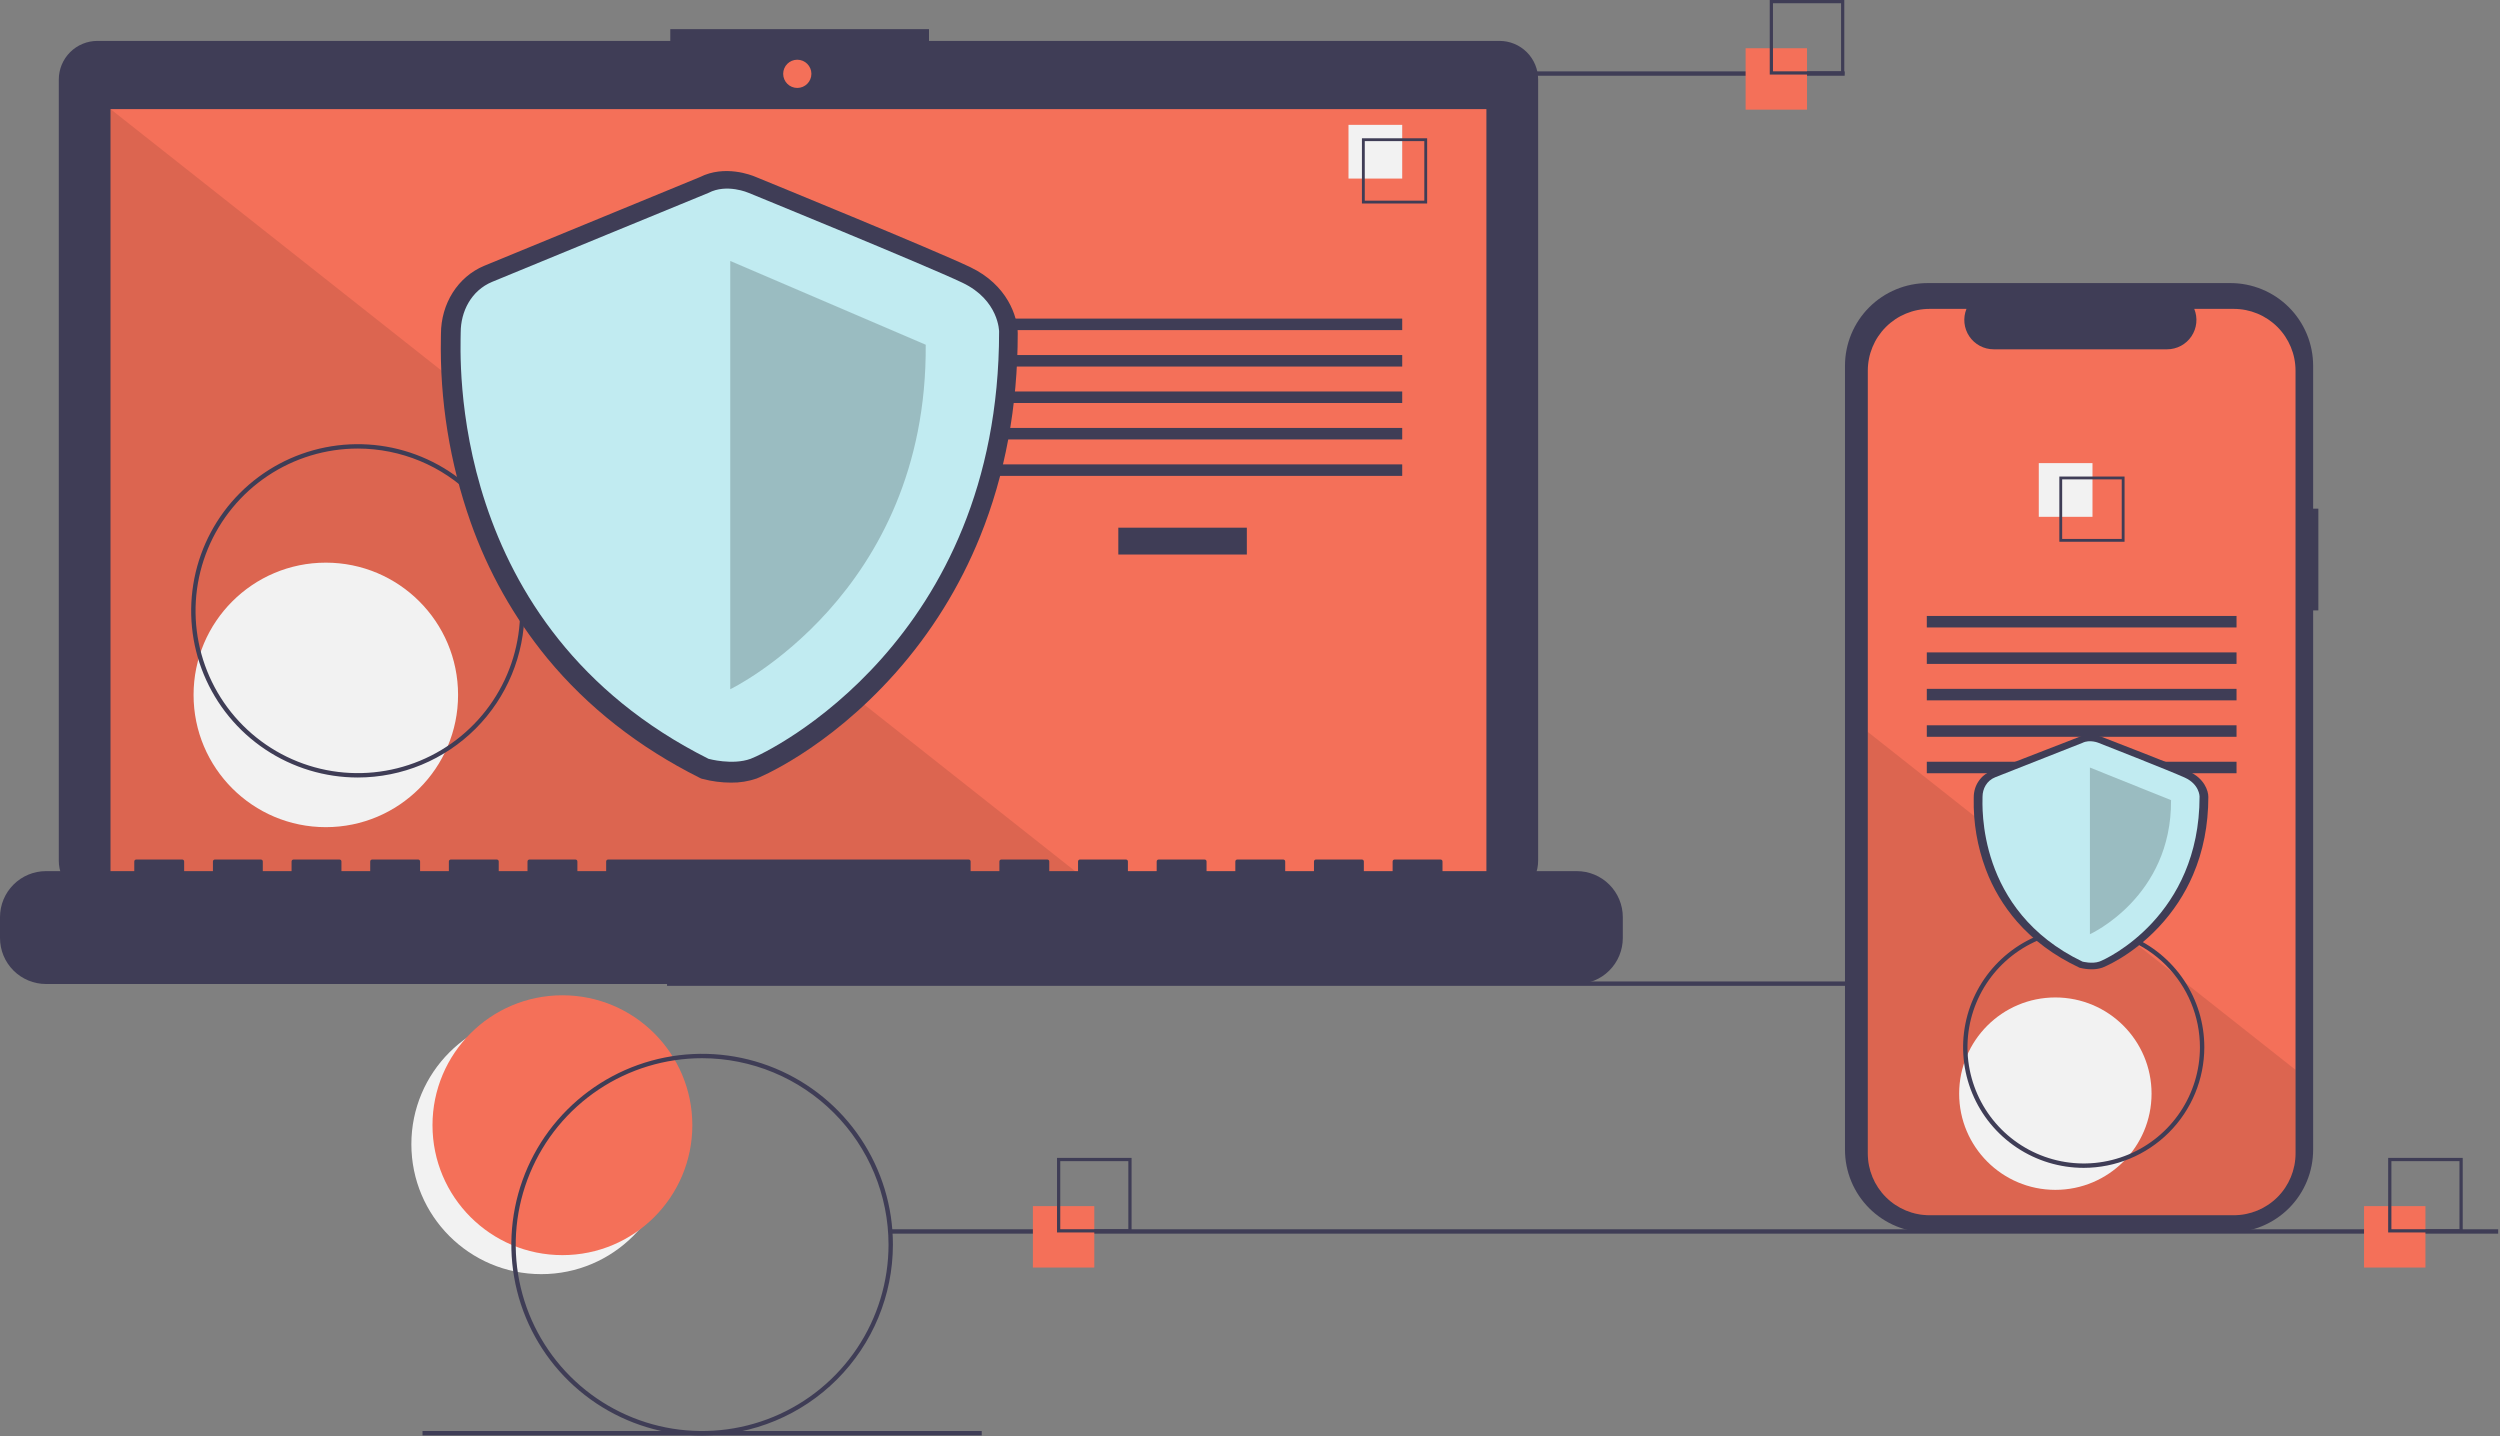 <svg width="1140" height="655" viewBox="0 0 1140 655" fill="none" xmlns="http://www.w3.org/2000/svg">
<rect x="0" y="0" width="1140" height="655" fill="#808080" stroke="none"/>
<g clip-path="url(#clip0_5_332)">
<path d="M246.827 581.008C279.546 581.008 306.07 554.484 306.07 521.765C306.07 489.046 279.546 462.521 246.827 462.521C214.108 462.521 187.583 489.046 187.583 521.765C187.583 554.484 214.108 581.008 246.827 581.008Z" fill="#F2F2F2"/>
<path d="M256.46 572.338C289.179 572.338 315.703 545.814 315.703 513.095C315.703 480.376 289.179 453.852 256.46 453.852C223.741 453.852 197.217 480.376 197.217 513.095C197.217 545.814 223.741 572.338 256.46 572.338Z" fill="#F47059"/>
<path d="M1037.17 447.543H304.171V449.543H1037.17V447.543Z" fill="#3F3D56"/>
<path d="M683.793 18.652H423.623V13.29H305.652V18.652H44.41C42.099 18.652 39.81 19.108 37.675 19.992C35.54 20.876 33.6 22.173 31.966 23.807C30.332 25.441 29.035 27.381 28.151 29.516C27.267 31.651 26.811 33.94 26.811 36.251V392.503C26.811 397.17 28.666 401.647 31.966 404.947C35.266 408.247 39.743 410.102 44.41 410.102H683.793C688.46 410.102 692.936 408.247 696.237 404.947C699.537 401.647 701.391 397.17 701.391 392.503V36.251C701.391 33.94 700.936 31.651 700.052 29.516C699.167 27.381 697.871 25.441 696.237 23.807C694.603 22.173 692.663 20.876 690.527 19.992C688.392 19.108 686.104 18.652 683.793 18.652V18.652Z" fill="#3F3D56"/>
<path d="M677.797 49.753H50.406V403.666H677.797V49.753Z" fill="#F47059"/>
<path d="M363.565 40.102C367.119 40.102 370 37.221 370 33.667C370 30.113 367.119 27.232 363.565 27.232C360.011 27.232 357.13 30.113 357.13 33.667C357.13 37.221 360.011 40.102 363.565 40.102Z" fill="#F47059"/>
<path opacity="0.1" d="M498.374 403.667H50.406V49.754L498.374 403.667Z" fill="black"/>
<path d="M148.574 377.183C181.88 377.183 208.88 350.183 208.88 316.877C208.88 283.57 181.88 256.57 148.574 256.57C115.267 256.57 88.267 283.57 88.267 316.877C88.267 350.183 115.267 377.183 148.574 377.183Z" fill="#F2F2F2"/>
<path d="M568.558 240.622H509.953V252.867H568.558V240.622Z" fill="#3F3D56"/>
<path d="M639.409 145.279H439.102V150.527H639.409V145.279Z" fill="#3F3D56"/>
<path d="M639.409 161.898H439.102V167.147H639.409V161.898Z" fill="#3F3D56"/>
<path d="M639.409 178.518H439.102V183.766H639.409V178.518Z" fill="#3F3D56"/>
<path d="M639.409 195.137H439.102V200.385H639.409V195.137Z" fill="#3F3D56"/>
<path d="M639.409 211.756H439.102V217.005H639.409V211.756Z" fill="#3F3D56"/>
<path d="M639.409 56.934H614.917V81.425H639.409V56.934Z" fill="#F2F2F2"/>
<path d="M650.78 92.797H621.04V63.057H650.78V92.797ZM622.333 91.504H649.487V64.35H622.333V91.504Z" fill="#3F3D56"/>
<path d="M719.007 397.232H657.778V392.82C657.778 392.706 657.755 392.592 657.711 392.486C657.667 392.38 657.603 392.283 657.522 392.202C657.44 392.121 657.344 392.056 657.238 392.012C657.132 391.968 657.018 391.946 656.903 391.946H635.91C635.795 391.946 635.682 391.968 635.575 392.012C635.469 392.056 635.373 392.121 635.292 392.202C635.21 392.283 635.146 392.38 635.102 392.486C635.058 392.592 635.035 392.706 635.035 392.82V397.232H621.915V392.82C621.915 392.706 621.892 392.592 621.848 392.486C621.804 392.38 621.74 392.283 621.659 392.202C621.577 392.121 621.481 392.056 621.375 392.012C621.269 391.968 621.155 391.946 621.04 391.946H600.047C599.932 391.946 599.819 391.968 599.713 392.012C599.606 392.056 599.51 392.121 599.429 392.202C599.348 392.283 599.283 392.38 599.239 392.486C599.195 392.592 599.173 392.706 599.173 392.82V397.232H586.052V392.82C586.052 392.706 586.029 392.592 585.985 392.486C585.942 392.38 585.877 392.283 585.796 392.202C585.715 392.121 585.618 392.056 585.512 392.012C585.406 391.968 585.292 391.946 585.177 391.946H564.184C564.07 391.946 563.956 391.968 563.85 392.012C563.744 392.056 563.647 392.121 563.566 392.202C563.485 392.283 563.42 392.38 563.376 392.486C563.332 392.592 563.31 392.706 563.31 392.82V397.232H550.189V392.82C550.189 392.706 550.167 392.592 550.123 392.486C550.079 392.38 550.014 392.283 549.933 392.202C549.852 392.121 549.755 392.056 549.649 392.012C549.543 391.968 549.429 391.946 549.314 391.946H528.322C528.207 391.946 528.093 391.968 527.987 392.012C527.881 392.056 527.784 392.121 527.703 392.202C527.622 392.283 527.557 392.38 527.513 392.486C527.469 392.592 527.447 392.706 527.447 392.82V397.232H514.326V392.82C514.326 392.706 514.304 392.592 514.26 392.486C514.216 392.38 514.151 392.283 514.07 392.202C513.989 392.121 513.892 392.056 513.786 392.012C513.68 391.968 513.566 391.946 513.452 391.946H492.459C492.344 391.946 492.23 391.968 492.124 392.012C492.018 392.056 491.921 392.121 491.84 392.202C491.759 392.283 491.694 392.38 491.651 392.486C491.607 392.592 491.584 392.706 491.584 392.82V397.232H478.463V392.82C478.463 392.706 478.441 392.592 478.397 392.486C478.353 392.38 478.288 392.283 478.207 392.202C478.126 392.121 478.03 392.056 477.923 392.012C477.817 391.968 477.704 391.946 477.589 391.946H456.596C456.481 391.946 456.367 391.968 456.261 392.012C456.155 392.056 456.058 392.121 455.977 392.202C455.896 392.283 455.832 392.38 455.788 392.486C455.744 392.592 455.721 392.706 455.721 392.82V397.232H442.6V392.82C442.6 392.706 442.578 392.592 442.534 392.486C442.49 392.38 442.425 392.283 442.344 392.202C442.263 392.121 442.167 392.056 442.06 392.012C441.954 391.968 441.841 391.946 441.726 391.946H277.281C277.166 391.946 277.053 391.968 276.947 392.012C276.84 392.056 276.744 392.121 276.663 392.202C276.582 392.283 276.517 392.38 276.473 392.486C276.429 392.592 276.407 392.706 276.407 392.82V397.232H263.286V392.82C263.286 392.706 263.263 392.592 263.219 392.486C263.176 392.38 263.111 392.283 263.03 392.202C262.949 392.121 262.852 392.056 262.746 392.012C262.64 391.968 262.526 391.946 262.411 391.946H241.418C241.304 391.946 241.19 391.968 241.084 392.012C240.978 392.056 240.881 392.121 240.8 392.202C240.719 392.283 240.654 392.38 240.61 392.486C240.566 392.592 240.544 392.706 240.544 392.82V397.232H227.423V392.82C227.423 392.706 227.401 392.592 227.357 392.486C227.313 392.38 227.248 392.283 227.167 392.202C227.086 392.121 226.989 392.056 226.883 392.012C226.777 391.968 226.663 391.946 226.548 391.946H205.556C205.441 391.946 205.327 391.968 205.221 392.012C205.115 392.056 205.018 392.121 204.937 392.202C204.856 392.283 204.791 392.38 204.747 392.486C204.703 392.592 204.681 392.706 204.681 392.82V397.232H191.56V392.82C191.56 392.706 191.538 392.592 191.494 392.486C191.45 392.38 191.385 392.283 191.304 392.202C191.223 392.121 191.126 392.056 191.02 392.012C190.914 391.968 190.8 391.946 190.686 391.946H169.693C169.578 391.946 169.464 391.968 169.358 392.012C169.252 392.056 169.155 392.121 169.074 392.202C168.993 392.283 168.928 392.38 168.885 392.486C168.841 392.592 168.818 392.706 168.818 392.82V397.232H155.697V392.82C155.697 392.706 155.675 392.592 155.631 392.486C155.587 392.38 155.522 392.283 155.441 392.202C155.36 392.121 155.264 392.056 155.157 392.012C155.051 391.968 154.938 391.946 154.823 391.946H133.83C133.715 391.946 133.601 391.968 133.495 392.012C133.389 392.056 133.292 392.121 133.211 392.202C133.13 392.283 133.066 392.38 133.022 392.486C132.978 392.592 132.955 392.706 132.955 392.82V397.232H119.835V392.82C119.835 392.706 119.812 392.592 119.768 392.486C119.724 392.38 119.66 392.283 119.578 392.202C119.497 392.121 119.401 392.056 119.295 392.012C119.188 391.968 119.075 391.946 118.96 391.946H97.967C97.852 391.946 97.738 391.968 97.632 392.012C97.526 392.056 97.43 392.121 97.348 392.202C97.267 392.283 97.203 392.38 97.159 392.486C97.115 392.592 97.092 392.706 97.092 392.82V397.232H83.972V392.82C83.972 392.706 83.949 392.592 83.905 392.486C83.861 392.38 83.797 392.283 83.715 392.202C83.634 392.121 83.538 392.056 83.432 392.012C83.326 391.968 83.212 391.946 83.097 391.946H62.104C61.989 391.946 61.875 391.968 61.769 392.012C61.663 392.056 61.567 392.121 61.486 392.202C61.404 392.283 61.34 392.38 61.296 392.486C61.252 392.592 61.229 392.706 61.229 392.82V397.232H20.993C15.425 397.232 10.086 399.444 6.149 403.381C2.212 407.318 5.30432e-06 412.657 0 418.225V427.717C1.5913e-05 433.285 2.212 438.625 6.149 442.562C10.086 446.499 15.425 448.71 20.993 448.71H719.007C724.575 448.71 729.914 446.499 733.851 442.562C737.788 438.625 740 433.285 740 427.717V418.225C740 412.657 737.788 407.318 733.851 403.381C729.914 399.444 724.575 397.232 719.007 397.232Z" fill="#3F3D56"/>
<path d="M163.171 354.543C148.14 354.543 133.446 350.086 120.948 341.735C108.45 333.384 98.709 321.514 92.957 307.627C87.204 293.74 85.699 278.459 88.632 263.716C91.564 248.974 98.802 235.432 109.431 224.803C120.06 214.174 133.602 206.936 148.345 204.003C163.087 201.071 178.368 202.576 192.255 208.328C206.143 214.08 218.012 223.822 226.363 236.32C234.714 248.818 239.171 263.512 239.171 278.543C239.149 298.692 231.134 318.01 216.886 332.258C202.639 346.506 183.321 354.52 163.171 354.543ZM163.171 204.543C148.536 204.543 134.228 208.883 122.059 217.014C109.89 225.145 100.405 236.703 94.804 250.224C89.203 263.746 87.738 278.625 90.593 292.98C93.449 307.334 100.496 320.52 110.846 330.869C121.195 341.218 134.38 348.266 148.735 351.121C163.089 353.976 177.968 352.511 191.49 346.91C205.012 341.309 216.569 331.824 224.7 319.655C232.831 307.486 237.171 293.179 237.171 278.543C237.149 258.924 229.346 240.114 215.473 226.242C201.6 212.369 182.791 204.565 163.171 204.543V204.543Z" fill="#3F3D56"/>
<path d="M841.171 32.544H586.171V34.544H841.171V32.544Z" fill="#3F3D56"/>
<path d="M1139.17 560.543H406.171V562.543H1139.17V560.543Z" fill="#3F3D56"/>
<path d="M447.671 652.543H192.672V654.543H447.671V652.543Z" fill="#3F3D56"/>
<path d="M499 550H471V578H499V550Z" fill="#F47059"/>
<path d="M516 562H482V528H516V562ZM483.478 560.522H514.522V529.478H483.478V560.522Z" fill="#3F3D56"/>
<path d="M824 22H796V50H824V22Z" fill="#F47059"/>
<path d="M841 34H807V0H841V34ZM808.478 32.522H839.522V1.478H808.478V32.522Z" fill="#3F3D56"/>
<path d="M1106 550H1078V578H1106V550Z" fill="#F47059"/>
<path d="M1123 562H1089V528H1123V562ZM1090.48 560.522H1121.52V529.478H1090.48V560.522Z" fill="#3F3D56"/>
<path d="M1057.17 231.958H1054.79V166.797C1054.79 161.844 1053.82 156.94 1051.92 152.364C1050.03 147.789 1047.25 143.631 1043.75 140.129C1040.24 136.627 1036.09 133.849 1031.51 131.954C1026.94 130.058 1022.03 129.083 1017.08 129.083H879.025C874.073 129.083 869.169 130.058 864.593 131.954C860.017 133.849 855.86 136.627 852.358 140.129C848.856 143.631 846.078 147.789 844.182 152.364C842.287 156.94 841.312 161.844 841.312 166.797V524.278C841.312 529.231 842.287 534.135 844.182 538.711C846.078 543.286 848.856 547.444 852.358 550.946C855.86 554.448 860.017 557.226 864.593 559.121C869.169 561.017 874.073 561.992 879.025 561.992H1017.08C1022.03 561.992 1026.94 561.017 1031.51 559.121C1036.09 557.226 1040.24 554.448 1043.75 550.946C1047.25 547.444 1050.03 543.286 1051.92 538.711C1053.82 534.135 1054.79 529.231 1054.79 524.278V278.341H1057.17V231.958Z" fill="#3F3D56"/>
<path d="M1046.76 169.013V525.973C1046.76 533.443 1043.8 540.607 1038.52 545.89C1033.23 551.173 1026.07 554.142 1018.6 554.143H879.881C872.412 554.142 865.248 551.173 859.967 545.89C854.686 540.607 851.72 533.443 851.721 525.973V169.013C851.722 161.545 854.689 154.383 859.97 149.102C865.251 143.821 872.413 140.854 879.881 140.853H896.711C895.883 142.885 895.567 145.089 895.792 147.271C896.016 149.454 896.773 151.548 897.997 153.368C899.221 155.189 900.874 156.681 902.811 157.712C904.747 158.744 906.907 159.283 909.101 159.283H988.191C990.385 159.283 992.546 158.744 994.482 157.712C996.419 156.681 998.072 155.189 999.296 153.368C1000.52 151.548 1001.28 149.454 1001.5 147.271C1001.73 145.089 1001.41 142.885 1000.58 140.853H1018.6C1026.07 140.854 1033.23 143.821 1038.51 149.102C1043.79 154.383 1046.76 161.545 1046.76 169.013V169.013Z" fill="#F47059"/>
<path d="M969.903 376.218H928.58V388.464H969.903V376.218Z" fill="#3F3D56"/>
<path d="M1019.86 280.875H878.621V286.123H1019.86V280.875Z" fill="#3F3D56"/>
<path d="M1019.86 297.494H878.621V302.742H1019.86V297.494Z" fill="#3F3D56"/>
<path d="M1019.86 314.114H878.621V319.362H1019.86V314.114Z" fill="#3F3D56"/>
<path d="M1019.86 330.733H878.621V335.981H1019.86V330.733Z" fill="#3F3D56"/>
<path d="M1019.86 347.353H878.621V352.601H1019.86V347.353Z" fill="#3F3D56"/>
<path d="M954.175 211.179H929.684V235.67H954.175V211.179Z" fill="#F2F2F2"/>
<path d="M939.059 217.303V247.043H968.799V217.303H939.059ZM967.509 245.753H940.349V218.593H967.509V245.753Z" fill="#3F3D56"/>
<path opacity="0.1" d="M1046.76 487.853V525.973C1046.76 533.443 1043.8 540.607 1038.52 545.89C1033.23 551.173 1026.07 554.142 1018.6 554.143H879.881C872.412 554.142 865.248 551.173 859.967 545.89C854.686 540.607 851.72 533.443 851.721 525.973V333.763L968.591 426.093L970.591 427.673L992.331 444.843L994.361 446.453L1046.76 487.853Z" fill="black"/>
<path d="M937.241 542.575C961.469 542.575 981.109 522.934 981.109 498.707C981.109 474.479 961.469 454.839 937.241 454.839C913.014 454.839 893.374 474.479 893.374 498.707C893.374 522.934 913.014 542.575 937.241 542.575Z" fill="#F2F2F2"/>
<path d="M320.171 654.543C302.964 654.543 286.144 649.441 271.837 639.881C257.53 630.321 246.379 616.734 239.794 600.836C233.209 584.939 231.486 567.446 234.843 550.57C238.2 533.694 246.486 518.192 258.653 506.025C270.82 493.858 286.322 485.572 303.199 482.215C320.075 478.858 337.568 480.581 353.465 487.165C369.362 493.75 382.95 504.901 392.509 519.208C402.069 533.515 407.171 550.336 407.171 567.543C407.145 590.609 397.971 612.722 381.661 629.033C365.351 645.343 343.237 654.517 320.171 654.543ZM320.171 482.543C303.36 482.543 286.926 487.528 272.948 496.868C258.97 506.208 248.075 519.483 241.642 535.015C235.208 550.547 233.525 567.637 236.805 584.126C240.084 600.614 248.18 615.76 260.067 627.647C271.955 639.535 287.1 647.63 303.589 650.91C320.077 654.19 337.168 652.506 352.7 646.073C368.231 639.639 381.506 628.745 390.846 614.767C400.186 600.788 405.171 584.354 405.171 567.543C405.146 545.007 396.182 523.402 380.247 507.467C364.312 491.532 342.707 482.568 320.171 482.543V482.543Z" fill="#3F3D56"/>
<path d="M950.171 532.543C939.293 532.543 928.66 529.317 919.615 523.274C910.57 517.23 903.521 508.641 899.358 498.591C895.195 488.541 894.106 477.482 896.228 466.813C898.35 456.144 903.589 446.344 911.281 438.652C918.972 430.96 928.772 425.722 939.441 423.6C950.11 421.478 961.169 422.567 971.219 426.73C981.269 430.892 989.859 437.942 995.902 446.987C1001.95 456.031 1005.17 466.665 1005.17 477.543C1005.15 492.125 999.355 506.105 989.044 516.416C978.733 526.727 964.753 532.527 950.171 532.543V532.543ZM950.171 424.543C939.689 424.543 929.442 427.651 920.726 433.475C912.01 439.299 905.217 447.576 901.206 457.261C897.194 466.945 896.145 477.602 898.19 487.883C900.235 498.164 905.283 507.607 912.695 515.02C920.107 522.432 929.551 527.48 939.832 529.525C950.113 531.57 960.769 530.52 970.454 526.509C980.138 522.497 988.416 515.704 994.239 506.988C1000.06 498.272 1003.17 488.025 1003.17 477.543C1003.16 463.491 997.567 450.02 987.631 440.084C977.695 430.148 964.223 424.559 950.171 424.543Z" fill="#3F3D56"/>
<path d="M333.302 356.878C328.981 356.864 324.678 356.307 320.496 355.222L319.671 354.994L318.907 354.61C291.259 340.749 267.935 322.439 249.581 300.19C234.387 281.664 222.542 260.631 214.577 238.034C205.052 210.981 200.47 182.435 201.049 153.76C201.06 153.158 201.07 152.694 201.07 152.373C201.07 138.434 208.808 126.204 220.782 121.214C229.947 117.396 313.157 83.218 319.169 80.748C330.491 75.075 342.57 79.81 344.503 80.638C348.839 82.411 425.762 113.873 442.385 121.789C459.517 129.947 464.087 144.602 464.087 151.975C464.087 185.357 458.306 216.555 446.904 244.702C437.696 267.485 424.644 288.519 408.319 306.886C376.821 342.332 345.314 354.898 345.01 355.009C341.245 356.304 337.283 356.937 333.302 356.878V356.878ZM325.892 338.525C328.624 339.138 334.913 340.056 339.012 338.561C344.219 336.662 370.589 322.987 395.232 295.256C429.279 256.941 446.554 208.776 446.58 152.099C446.519 150.95 445.703 142.761 434.858 137.596C418.557 129.834 338.603 97.141 337.797 96.811L337.576 96.718C335.9 96.015 330.568 94.537 326.892 96.463L326.156 96.806C325.265 97.172 236.936 133.45 227.516 137.375C220.926 140.121 218.578 146.923 218.578 152.373C218.578 152.772 218.568 153.351 218.553 154.1C217.801 192.881 226.775 288.308 325.892 338.525Z" fill="#3F3D56"/>
<path d="M323.087 87.945C323.087 87.945 233.956 124.553 224.406 128.532C214.856 132.511 210.081 142.061 210.081 151.611C210.081 161.16 202.919 285.772 323.087 346.022C323.087 346.022 333.994 349.04 342.268 346.022C350.543 343.004 455.59 292.072 455.59 151.213C455.59 151.213 455.59 136.888 438.878 128.93C422.166 120.972 341.366 87.945 341.366 87.945C341.366 87.945 331.443 83.568 323.087 87.945Z" fill="#C1EBF1"/>
<path opacity="0.2" d="M333 119V314.288C333 314.288 422.927 271.001 422.131 157.199L333 119Z" fill="black"/>
<path d="M953.808 441.999C952.051 441.993 950.301 441.78 948.6 441.363L948.265 441.275L947.954 441.128C936.709 435.81 927.223 428.785 919.758 420.249C913.579 413.141 908.761 405.071 905.522 396.401C901.648 386.021 899.784 375.069 900.02 364.067C900.025 363.836 900.029 363.658 900.029 363.535C900.029 358.187 903.175 353.494 908.046 351.58C911.773 350.115 945.615 337.002 948.06 336.054C952.665 333.878 957.578 335.695 958.364 336.012C960.128 336.692 991.413 348.764 998.173 351.801C1005.14 354.931 1007 360.554 1007 363.383C1007 376.19 1004.65 388.16 1000.01 398.959C996.266 407.701 990.958 415.771 984.318 422.818C971.508 436.418 958.694 441.239 958.57 441.281C957.039 441.778 955.428 442.021 953.808 441.999V441.999ZM950.795 434.957C951.906 435.192 954.463 435.544 956.131 434.971C958.248 434.242 968.973 428.995 978.996 418.356C992.843 403.655 999.869 385.175 999.879 363.43C999.855 362.989 999.523 359.847 995.112 357.866C988.482 354.887 955.964 342.344 955.636 342.217L955.547 342.181C954.865 341.912 952.696 341.345 951.201 342.084L950.902 342.215C950.54 342.356 914.616 356.275 910.784 357.781C908.104 358.834 907.149 361.444 907.149 363.535C907.149 363.688 907.145 363.91 907.139 364.198C906.833 379.077 910.483 415.69 950.795 434.957Z" fill="#3F3D56"/>
<path d="M949.587 338.752C949.587 338.752 913.657 352.898 909.807 354.436C905.958 355.974 904.033 359.664 904.033 363.354C904.033 367.045 901.146 415.199 949.587 438.482C949.587 438.482 953.983 439.648 957.319 438.482C960.654 437.316 1003 417.634 1003 363.2C1003 363.2 1003 357.665 996.263 354.59C989.526 351.514 956.955 338.752 956.955 338.752C956.955 338.752 952.955 337.06 949.587 338.752Z" fill="#C1EBF1"/>
<path opacity="0.2" d="M953 350V426C953 426 990.328 409.154 989.998 364.866L953 350Z" fill="black"/>
</g>
<defs>
<clipPath id="clip0_5_332">
<rect width="1139.17" height="654.543" fill="white"/>
</clipPath>
</defs>
</svg>
